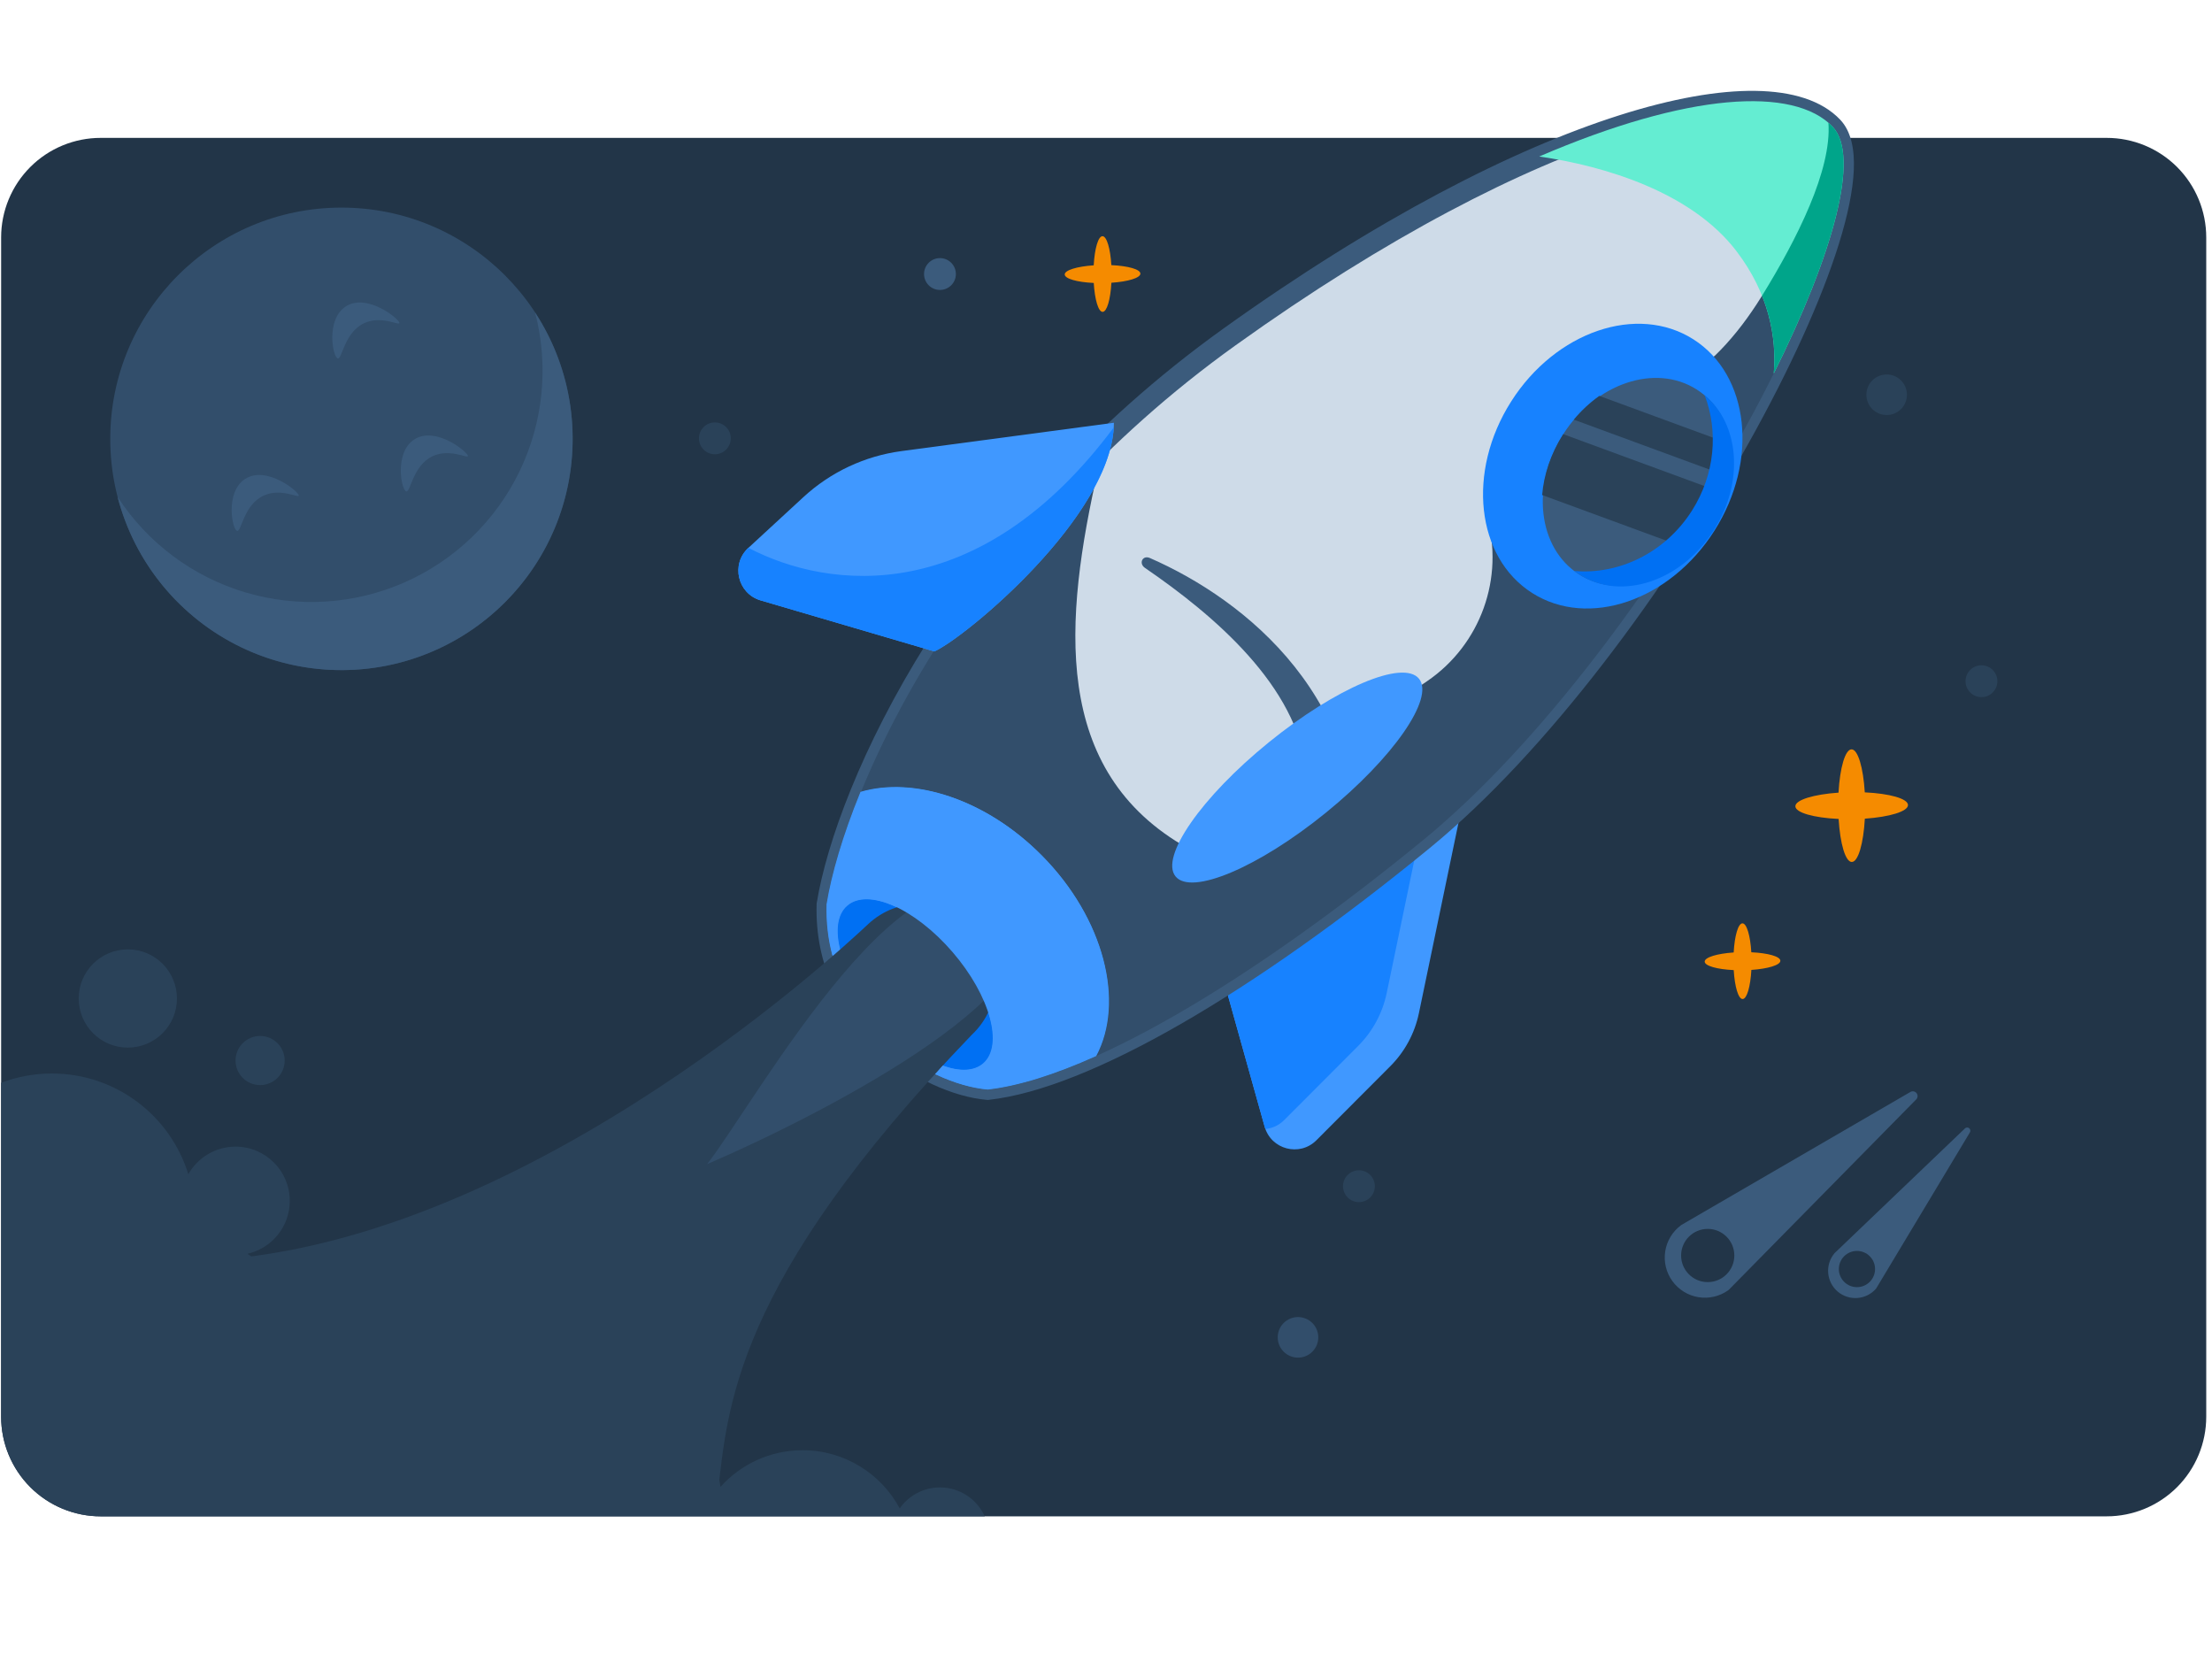 <svg width="321" height="240" viewBox="0 0 321 240" fill="none" xmlns="http://www.w3.org/2000/svg">
<path d="M305.711 20.006H14.617C12.72 20.004 10.841 20.376 9.087 21.101C7.334 21.826 5.74 22.89 4.398 24.23C3.056 25.572 1.991 27.164 1.265 28.917C0.538 30.67 0.164 32.548 0.164 34.446V205.553C0.164 209.386 1.687 213.062 4.397 215.773C7.108 218.483 10.784 220.006 14.617 220.006H305.711C309.544 220.006 313.22 218.483 315.931 215.773C318.641 213.062 320.164 209.386 320.164 205.553V34.446C320.164 32.548 319.79 30.67 319.064 28.917C318.337 27.164 317.272 25.572 315.93 24.23C314.588 22.89 312.994 21.826 311.241 21.101C309.487 20.376 307.608 20.004 305.711 20.006Z" fill="#223548"/>
<path fill-rule="evenodd" clip-rule="evenodd" d="M142.903 220.006C141.785 217.532 139.296 215.812 136.405 215.812C133.989 215.812 131.854 217.014 130.565 218.852C127.868 213.829 122.565 210.414 116.465 210.414C111.739 210.414 107.491 212.464 104.563 215.723C102.513 202.955 91.445 193.2 78.098 193.2C76.671 193.2 75.27 193.312 73.903 193.527C68.994 187.321 61.396 183.339 52.869 183.339C48.379 183.339 44.147 184.442 40.429 186.393C39.187 184.667 37.661 183.151 35.918 181.908C39.428 181.118 42.05 177.982 42.05 174.233C42.05 169.889 38.529 166.367 34.184 166.367C31.243 166.367 28.679 167.98 27.329 170.371C24.726 161.908 16.847 155.757 7.531 155.757C4.936 155.757 2.453 156.234 0.164 157.105V205.552C0.164 209.386 1.687 213.062 4.397 215.772C7.108 218.483 10.784 220.006 14.617 220.006H142.903ZM25.677 144.871C25.677 148.808 22.486 151.999 18.55 151.999C14.613 151.999 11.422 148.808 11.422 144.871C11.422 140.935 14.613 137.744 18.55 137.744C22.486 137.744 25.677 140.935 25.677 144.871ZM37.748 157.437C39.716 157.437 41.311 155.842 41.311 153.874C41.311 151.905 39.716 150.31 37.748 150.31C35.779 150.31 34.184 151.905 34.184 153.874C34.184 155.842 35.779 157.437 37.748 157.437Z" fill="#2A4259"/>
<path d="M49.554 97.228C68.085 97.228 83.107 82.206 83.107 63.675C83.107 45.144 68.085 30.121 49.554 30.121C31.023 30.121 16 45.144 16 63.675C16 82.206 31.023 97.228 49.554 97.228Z" fill="#324E6B"/>
<path d="M43.351 71.916C43.236 72.251 40.682 70.778 38.245 71.916C35.345 73.263 35.052 77.159 34.412 77.022C33.678 76.87 32.645 71.413 35.55 69.504C38.685 67.439 43.514 71.439 43.351 71.916Z" fill="#3B5B7C"/>
<path d="M57.957 46.888C57.842 47.224 55.289 45.756 52.851 46.888C49.952 48.241 49.658 52.131 49.019 52C48.285 51.842 47.252 46.385 50.156 44.476C53.291 42.416 58.12 46.416 57.957 46.888Z" fill="#3B5B7C"/>
<path d="M67.898 66.186C67.782 66.516 65.229 65.048 62.791 66.186C59.892 67.533 59.599 71.428 58.959 71.292C58.225 71.135 57.192 65.677 60.097 63.774C63.232 61.708 68.045 65.708 67.898 66.186Z" fill="#3B5B7C"/>
<path d="M77.66 45.361C79.661 53.069 78.855 61.237 75.386 68.405C71.918 75.573 66.013 81.274 58.728 84.489C51.443 87.703 43.252 88.222 35.619 85.952C27.986 83.683 21.41 78.772 17.064 72.099C18.286 76.807 20.516 81.192 23.601 84.952C26.685 88.712 30.55 91.756 34.928 93.874C39.305 95.992 44.091 97.133 48.953 97.219C53.816 97.304 58.639 96.332 63.088 94.368C67.537 92.405 71.506 89.498 74.721 85.849C77.935 82.2 80.318 77.895 81.704 73.234C83.09 68.573 83.446 63.666 82.748 58.853C82.05 54.04 80.314 49.437 77.66 45.361Z" fill="#3B5B7C"/>
<path d="M270.613 114.964C270.397 111.382 269.616 108.718 268.693 108.723C267.77 108.727 266.998 111.405 266.801 115.005C263.205 115.253 260.532 116.057 260.541 116.985C260.55 117.913 263.228 118.652 266.815 118.822C267.03 122.404 267.807 125.068 268.73 125.063C269.653 125.059 270.424 122.381 270.622 118.781C274.218 118.533 276.891 117.729 276.882 116.801C276.873 115.873 274.195 115.129 270.613 114.964Z" fill="#F58B00"/>
<path d="M254.146 138.166C254.004 135.76 253.48 133.969 252.86 133.969C252.24 133.969 251.721 135.774 251.588 138.194C249.167 138.359 247.372 138.901 247.381 139.521C247.39 140.141 249.186 140.642 251.592 140.752C251.739 143.163 252.263 144.954 252.883 144.95C253.503 144.945 254.022 143.145 254.155 140.725C256.571 140.559 258.367 140.022 258.362 139.397C258.357 138.773 256.557 138.277 254.146 138.166Z" fill="#F58B00"/>
<path d="M161.275 38.467C161.132 36.061 160.609 34.27 159.989 34.27C159.369 34.27 158.85 36.074 158.717 38.495C156.296 38.66 154.501 39.202 154.51 39.822C154.519 40.442 156.315 40.943 158.721 41.053C158.868 43.464 159.392 45.255 160.012 45.251C160.632 45.246 161.151 43.446 161.284 41.025C163.7 40.86 165.495 40.323 165.491 39.698C165.486 39.073 163.686 38.577 161.275 38.467Z" fill="#F58B00"/>
<path d="M289.178 100.471C290.08 99.569 290.08 98.107 289.178 97.204C288.276 96.302 286.813 96.302 285.911 97.204C285.009 98.107 285.009 99.569 285.911 100.471C286.813 101.374 288.276 101.374 289.178 100.471Z" fill="#2A4259"/>
<path d="M198.837 173.741C199.739 172.839 199.739 171.376 198.837 170.474C197.935 169.572 196.472 169.572 195.57 170.474C194.668 171.376 194.668 172.839 195.57 173.741C196.472 174.643 197.935 174.643 198.837 173.741Z" fill="#2A4259"/>
<path d="M105.372 65.233C106.274 64.331 106.274 62.868 105.372 61.966C104.47 61.064 103.007 61.064 102.105 61.966C101.203 62.868 101.203 64.331 102.105 65.233C103.007 66.135 104.47 66.135 105.372 65.233Z" fill="#2A4259"/>
<path d="M275.868 59.356C277.018 58.207 277.018 56.344 275.868 55.195C274.719 54.045 272.856 54.045 271.707 55.195C270.558 56.344 270.558 58.207 271.707 59.356C272.856 60.505 274.719 60.505 275.868 59.356Z" fill="#2A4259"/>
<path d="M190.444 196.118C191.593 194.969 191.593 193.105 190.444 191.956C189.294 190.807 187.431 190.807 186.282 191.956C185.133 193.105 185.133 194.969 186.282 196.118C187.431 197.267 189.294 197.267 190.444 196.118Z" fill="#324E6B"/>
<path d="M138.038 41.393C138.94 40.491 138.94 39.028 138.038 38.126C137.136 37.224 135.673 37.224 134.771 38.126C133.869 39.028 133.869 40.491 134.771 41.393C135.673 42.295 137.136 42.295 138.038 41.393Z" fill="#3B5B7C"/>
<path d="M244.029 177.712L243.956 177.761C242.717 178.673 241.889 180.039 241.652 181.56C241.416 183.08 241.79 184.633 242.694 185.878C243.595 187.121 244.951 187.958 246.465 188.208C247.98 188.458 249.532 188.1 250.785 187.213C250.822 187.189 250.855 187.161 250.886 187.13L278.105 159.484C278.209 159.363 278.269 159.21 278.273 159.05C278.277 158.89 278.226 158.733 278.128 158.607C278.03 158.48 277.891 158.392 277.735 158.356C277.58 158.32 277.416 158.339 277.273 158.41L244.029 177.712Z" fill="#3B5B7C"/>
<path d="M247.821 186.023C249.953 186.023 251.682 184.294 251.682 182.162C251.682 180.03 249.953 178.301 247.821 178.301C245.688 178.301 243.959 180.03 243.959 182.162C243.959 184.294 245.688 186.023 247.821 186.023Z" fill="#223548"/>
<path d="M266.263 181.784L266.221 181.829C265.547 182.63 265.217 183.664 265.304 184.707C265.39 185.75 265.886 186.717 266.682 187.396C267.475 188.068 268.501 188.402 269.538 188.326C270.575 188.251 271.542 187.771 272.229 186.99L272.281 186.917L285.866 164.301C285.926 164.204 285.948 164.089 285.929 163.977C285.909 163.865 285.85 163.764 285.761 163.693C285.672 163.622 285.56 163.586 285.447 163.592C285.333 163.598 285.226 163.646 285.145 163.726L266.263 181.784Z" fill="#3B5B7C"/>
<path d="M269.476 186.753C270.927 186.753 272.104 185.576 272.104 184.125C272.104 182.674 270.927 181.498 269.476 181.498C268.025 181.498 266.849 182.674 266.849 184.125C266.849 185.576 268.025 186.753 269.476 186.753Z" fill="#223548"/>
<path d="M205.907 147.008L212.49 115.359L176.281 137.598L183.523 163.476C184.45 166.79 188.603 167.876 191.034 165.441L201.761 154.693C203.861 152.589 205.302 149.919 205.907 147.008Z" fill="#4098FF"/>
<path fill-rule="evenodd" clip-rule="evenodd" d="M206.436 119.076L201.236 144.075C200.631 146.985 199.19 149.656 197.09 151.76L186.363 162.507C185.576 163.295 184.609 163.715 183.63 163.809C183.591 163.7 183.555 163.589 183.523 163.475L176.281 137.596L206.436 119.076Z" fill="#1782FF"/>
<path d="M178.381 48.915C139.811 76.563 122.816 114.114 120.006 131.234C119.509 148.18 134.587 157.332 143.337 158.085C157.497 156.5 180.997 142.806 206.557 121.86C240.182 94.304 275.505 28.431 265.952 18.393C256.925 8.907 222.792 17.08 178.381 48.915Z" fill="#CEDBE8"/>
<path fill-rule="evenodd" clip-rule="evenodd" d="M235.89 19.588C220.869 24.364 201.374 34.279 179.255 50.135C141.074 77.504 124.296 114.615 121.503 131.378C121.3 139.303 124.706 145.398 129.229 149.638C133.756 153.88 139.324 156.19 143.319 156.577C150.072 155.783 159.213 152.098 169.923 145.933C180.675 139.744 192.872 131.135 205.606 120.7C222.219 107.086 239.346 83.906 251.137 62.825C257.028 52.294 261.546 42.357 263.998 34.474C265.225 30.526 265.913 27.162 266.023 24.528C266.135 21.832 265.629 20.23 264.865 19.427C263.01 17.478 259.669 16.251 254.685 16.183C249.738 16.116 243.405 17.199 235.89 19.588ZM254.726 13.184C260.069 13.257 264.38 14.566 267.038 17.359C268.663 19.066 269.142 21.719 269.02 24.653C268.895 27.652 268.128 31.295 266.862 35.365C264.327 43.518 259.704 53.654 253.755 64.29C241.867 85.545 224.521 109.078 207.508 123.02C194.682 133.531 182.349 142.242 171.42 148.533C160.53 154.802 150.897 158.748 143.504 159.576L143.356 159.593L143.208 159.58C138.463 159.171 132.198 156.532 127.178 151.826C122.118 147.083 118.243 140.163 118.507 131.191L118.51 131.091L118.526 130.992C121.402 113.467 138.623 75.569 177.507 47.696C199.799 31.717 219.576 21.628 234.981 16.73C242.678 14.282 249.347 13.111 254.726 13.184Z" fill="#3B5B7C"/>
<path d="M196.894 127.282C199.038 101.523 180.701 87.001 166.864 80.96C165.805 80.498 165.203 81.747 166.157 82.399C176.21 89.277 188.29 99.573 189.552 111.886C191.073 126.732 195.646 127.282 196.894 127.282Z" fill="#3B5B7C"/>
<path fill-rule="evenodd" clip-rule="evenodd" d="M172.414 123.09L206.351 99.341L207.091 98.837C214.866 93.538 218.353 83.842 215.734 74.805L248.855 51.611C257.796 43.014 263.548 27.701 265.336 17.807C265.553 17.994 265.758 18.189 265.952 18.393C275.505 28.431 240.182 94.304 206.557 121.86C180.997 142.806 157.497 156.5 143.337 158.085C134.587 157.331 119.508 148.18 120.006 131.234C121.815 120.214 129.501 100.729 145.036 80.868L159.372 68.046C154.41 89.882 152.443 111.925 172.414 123.09Z" fill="#324E6B"/>
<path fill-rule="evenodd" clip-rule="evenodd" d="M223.365 22.708C232.816 24.069 245.436 27.851 251.979 36.423C256.735 42.654 257.84 49.001 257.407 54.187C265.972 36.993 270.01 22.657 265.952 18.394C260.322 12.478 244.928 13.43 223.365 22.708Z" fill="#64EDD2"/>
<path d="M257.407 54.186C265.971 36.992 270.009 22.656 265.952 18.393C265.758 18.189 265.553 17.994 265.336 17.807C265.834 24.682 260.752 34.727 255.703 42.907C257.317 46.925 257.689 50.802 257.407 54.186Z" fill="#00A58A"/>
<path fill-rule="evenodd" clip-rule="evenodd" d="M159.082 153.22C163.263 145.369 160.245 133.279 151.229 124.166C143.179 116.028 132.704 112.647 124.932 114.932C122.315 121.336 120.713 126.931 120.006 131.235C119.509 148.18 134.587 157.332 143.337 158.085C147.751 157.591 153.073 155.92 159.082 153.22Z" fill="#4098FF"/>
<ellipse cx="132.841" cy="142.866" rx="15.131" ry="7.185" transform="rotate(49.245 132.841 142.866)" fill="#0070F3"/>
<path d="M108.6 79.493L116.59 72.125C120.534 68.49 125.502 66.158 130.819 65.45L161.648 61.339C161.581 74.689 140.124 92.497 135.589 94.513L110.381 87.112C107.028 86.127 106.031 81.862 108.6 79.493Z" fill="#4098FF"/>
<ellipse cx="188.257" cy="112.817" rx="6.574" ry="22.754" transform="rotate(50.927 188.257 112.817)" fill="#4098FF"/>
<ellipse cx="234.039" cy="67.633" rx="17.476" ry="21.806" transform="rotate(32.437 234.039 67.633)" fill="#1782FF"/>
<ellipse cx="237.676" cy="69.916" rx="12.845" ry="15.897" transform="rotate(32.437 237.676 69.916)" fill="#3B5B7C"/>
<path fill-rule="evenodd" clip-rule="evenodd" d="M250.077 68.858L228.388 60.889C229.511 59.535 230.765 58.378 232.092 57.44L250.239 64.107C250.42 65.619 250.368 67.224 250.077 68.858Z" fill="#2A4259"/>
<path fill-rule="evenodd" clip-rule="evenodd" d="M244.518 79.438L223.793 71.823C224.025 68.927 225.028 65.866 226.833 63.026C226.84 63.015 226.847 63.004 226.853 62.993L249.466 71.302C248.955 72.892 248.218 74.478 247.25 76.001C246.438 77.279 245.516 78.429 244.518 79.438Z" fill="#2A4259"/>
<path fill-rule="evenodd" clip-rule="evenodd" d="M228.461 82.844C234.917 83.405 241.632 80.224 245.532 74.088C248.892 68.8 249.379 62.552 247.37 57.337C252.452 61.528 253.126 69.98 248.71 76.928C244.001 84.338 235.286 87.233 229.246 83.394C228.974 83.221 228.712 83.038 228.461 82.844Z" fill="#0070F3"/>
<path d="M26.067 182.982C73.24 182.982 121.531 138.273 125.955 134.109C130.378 129.945 137.34 130.155 141.504 134.579C145.668 139.002 145.458 145.964 141.034 150.128C106.085 186.457 105.647 204.679 104.147 216.68C73.312 216.68 29.959 211.411 26.067 182.982Z" fill="#2A4259"/>
<path d="M102.611 168.908C120.929 161.012 156.073 142.468 146.599 132.046C133.078 117.173 109.814 159.701 102.611 168.908Z" fill="#324E6B"/>
<path d="M151.173 124.124C160.189 133.237 163.207 145.326 159.026 153.178C153.017 155.878 147.695 157.549 143.281 158.043C141.058 157.852 138.427 157.118 135.747 155.853L136.828 154.61C139.228 155.478 141.327 155.438 142.664 154.286C145.67 151.695 143.685 144.463 138.229 138.133C132.774 131.802 125.914 128.771 122.908 131.361C121.478 132.593 121.178 134.875 121.842 137.61L120.787 138.61C120.179 136.332 119.872 133.859 119.95 131.193C120.657 126.889 122.26 121.294 124.876 114.89C132.648 112.605 143.123 115.986 151.173 124.124Z" fill="#4098FF"/>
<path fill-rule="evenodd" clip-rule="evenodd" d="M108.607 79.486L108.6 79.493C106.031 81.861 107.028 86.127 110.381 87.111L135.589 94.513C140.048 92.531 160.865 75.283 161.627 62.016C142.141 88.157 120.386 85.655 108.607 79.486Z" fill="#1782FF"/>
</svg>
